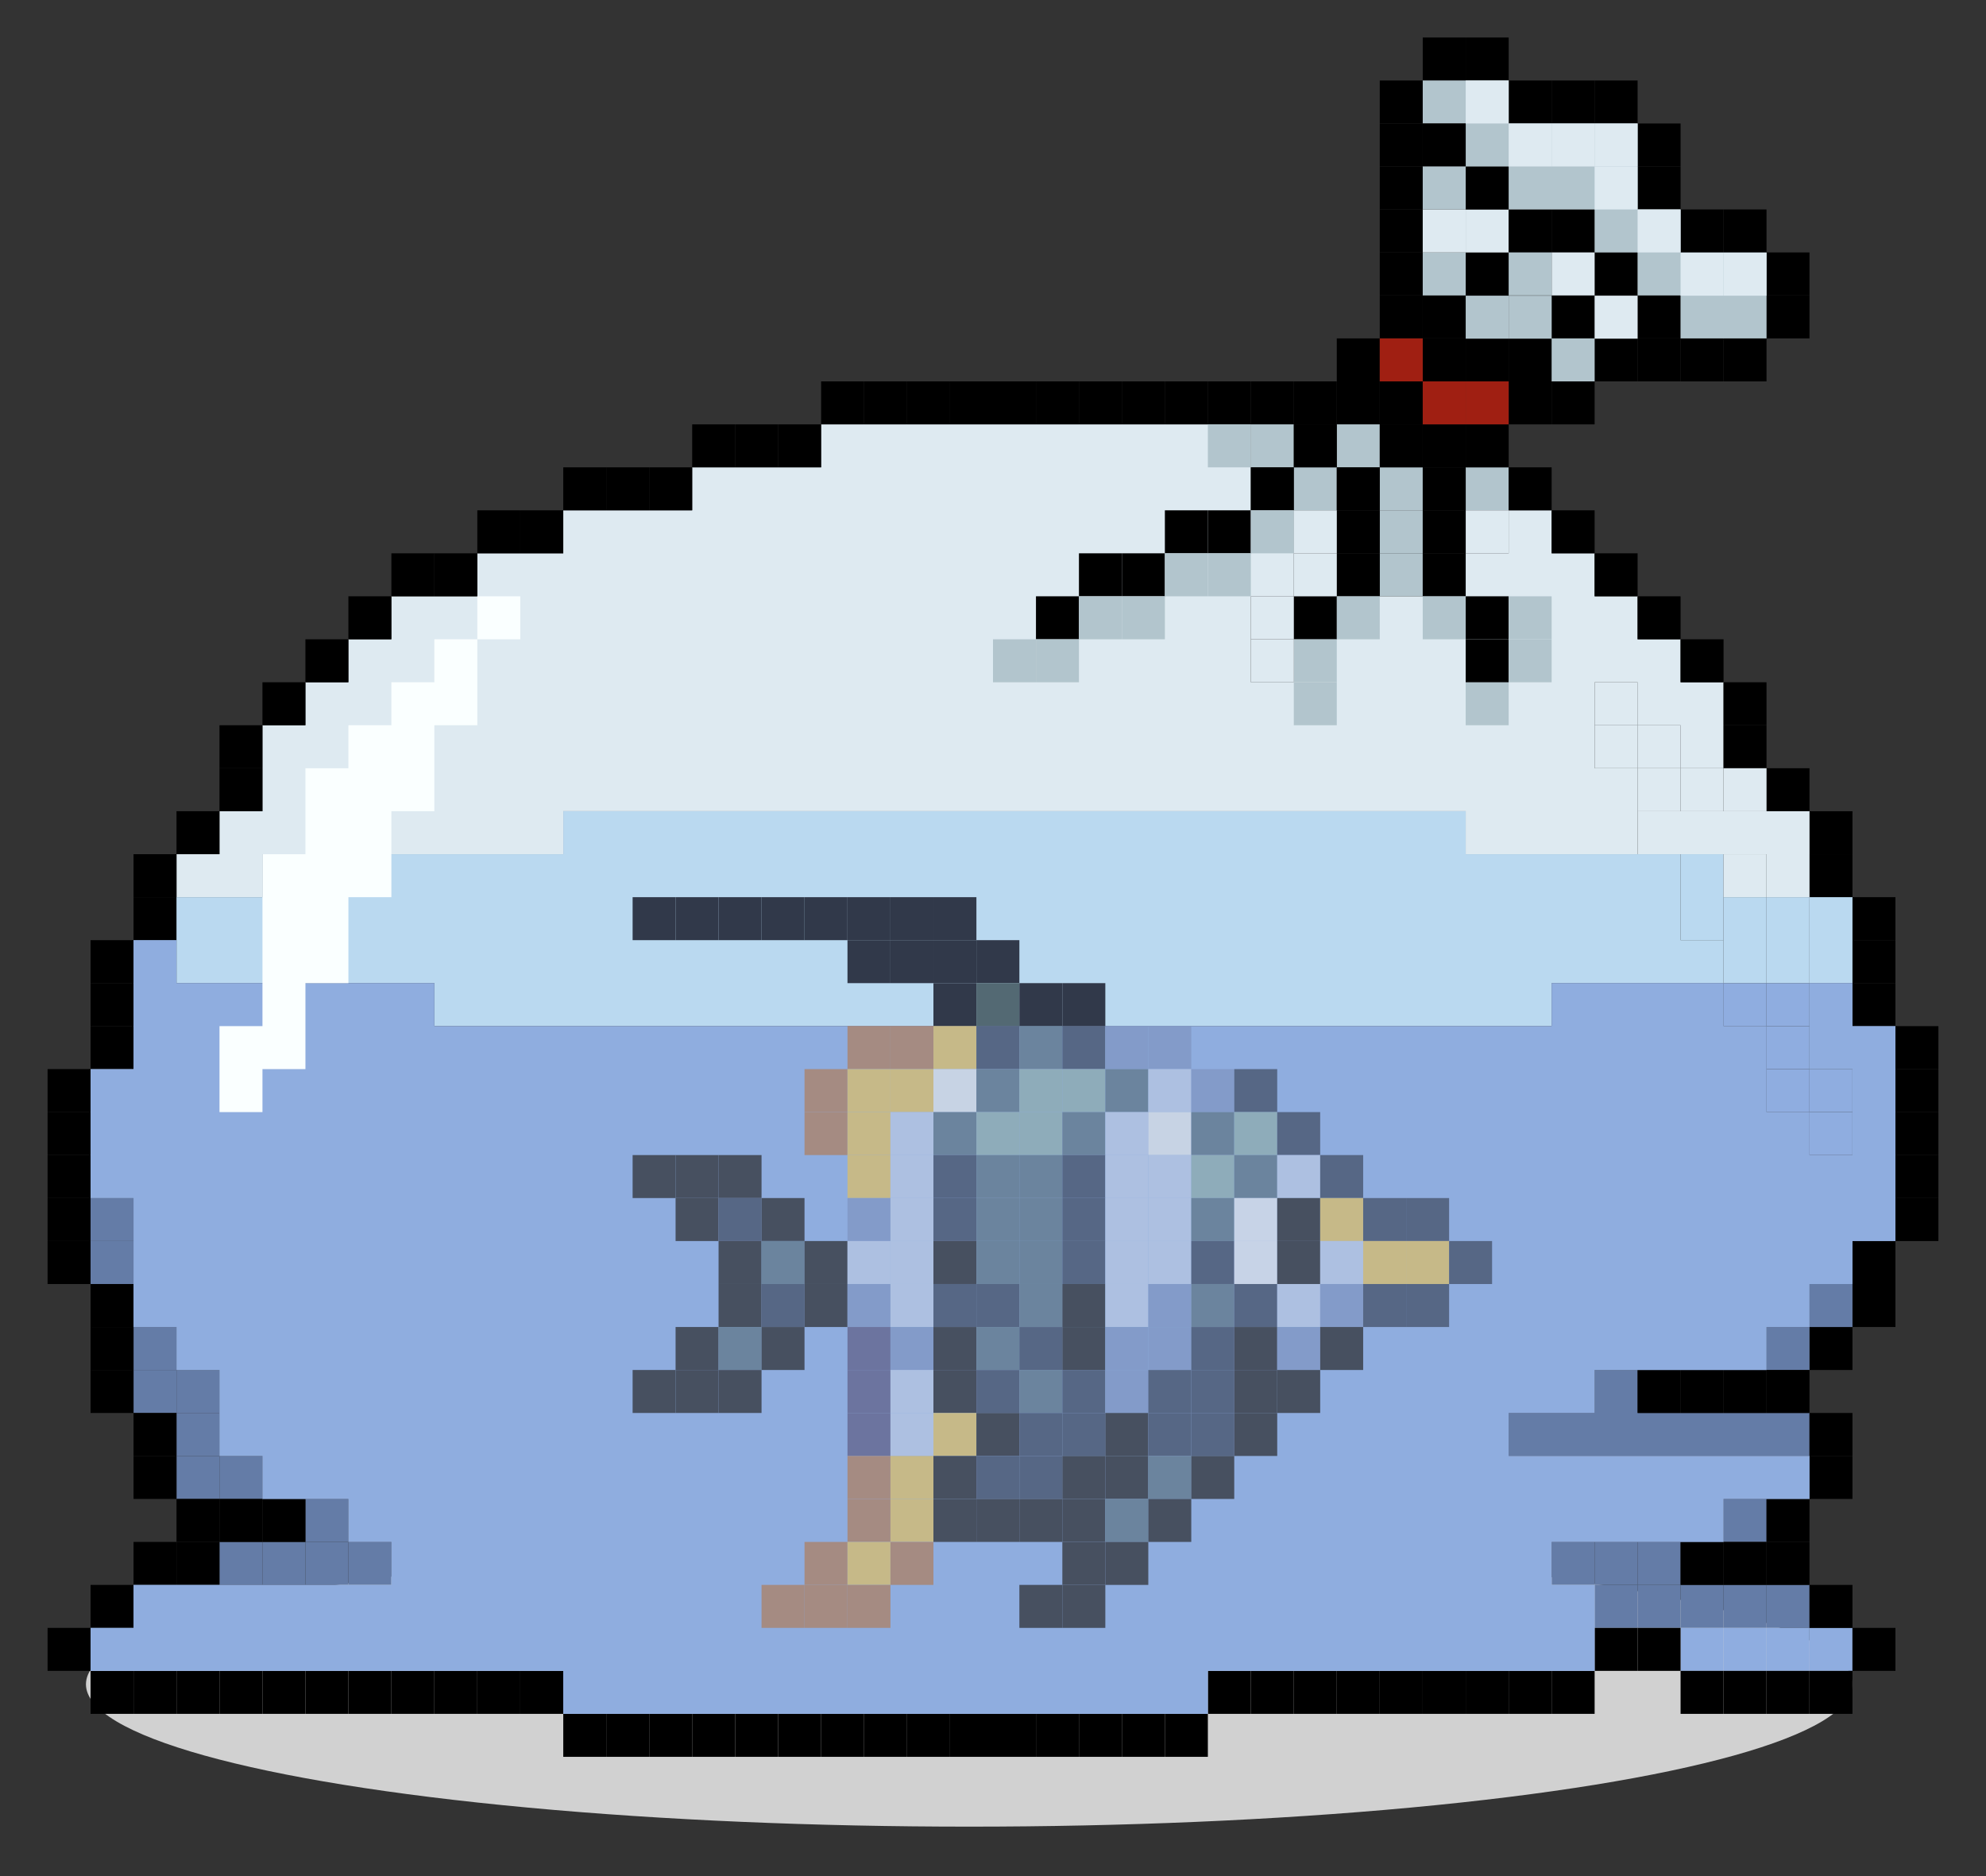 <?xml version="1.0" encoding="UTF-8"?><svg id="_ëÎÓÈ_3" xmlns="http://www.w3.org/2000/svg" width="1800" height="1700" viewBox="0 0 1800 1700"><rect x="0" y="0" width="1800" height="1700" fill="#333333" stroke="none"/><ellipse cx="878.435" cy="1526.198" rx="800.537" ry="128.997" fill="#d1d1d1" stroke-width="0"/><polygon points="1562.121 618.228 1562.121 696.118 1523.171 696.118 1523.171 657.178 1484.222 657.178 1484.222 618.228 1445.272 618.228 1445.272 696.118 1484.222 696.118 1484.222 774.018 1328.422 774.018 1328.422 735.068 510.502 735.068 510.502 774.018 237.862 774.018 237.862 812.968 159.971 812.968 159.971 774.018 198.912 774.018 198.912 735.068 237.862 735.068 237.862 657.178 276.812 657.178 276.812 618.228 315.762 618.228 315.762 579.278 354.712 579.278 354.712 540.328 432.611 540.328 432.611 501.378 510.502 501.378 510.502 462.428 627.352 462.428 627.352 423.478 744.202 423.478 744.202 384.538 1133.681 384.538 1133.681 462.428 1172.631 462.428 1172.631 540.328 1133.681 540.328 1133.681 618.228 1172.631 618.228 1172.631 579.278 1211.582 579.278 1211.582 540.328 1328.422 540.328 1328.422 501.378 1367.371 501.378 1367.371 462.438 1367.381 462.438 1367.381 462.428 1406.322 462.428 1406.322 501.378 1445.272 501.378 1445.272 540.328 1484.222 540.328 1484.222 579.278 1523.171 579.278 1523.171 618.228 1562.121 618.228" fill="#deeaf1" stroke-width="0"/><rect x="121.03" y="812.97" width="38.95" height="38.95" stroke-width="0"/><rect x="82.08" y="851.92" width="38.95" height="38.95" stroke-width="0"/><rect x="82.08" y="890.87" width="38.95" height="38.95" stroke-width="0"/><rect x="82.08" y="929.82" width="38.95" height="38.94" stroke-width="0"/><rect x="121.025" y="774.018" width="38.95" height="38.95" stroke-width="0"/><rect x="159.976" y="735.068" width="38.94" height="38.95" stroke-width="0"/><rect x="198.916" y="657.178" width="38.95" height="38.94" stroke-width="0"/><rect x="198.916" y="696.118" width="38.95" height="38.95" stroke-width="0"/><rect x="237.865" y="618.228" width="38.95" height="38.95" stroke-width="0"/><rect x="315.765" y="540.328" width="38.95" height="38.95" stroke-width="0"/><rect x="276.815" y="579.278" width="38.95" height="38.95" stroke-width="0"/><rect x="354.716" y="501.378" width="38.95" height="38.95" stroke-width="0"/><rect x="432.615" y="462.428" width="38.95" height="38.95" stroke-width="0"/><rect x="471.565" y="462.428" width="38.94" height="38.95" stroke-width="0"/><rect x="510.505" y="423.478" width="38.95" height="38.95" stroke-width="0"/><rect x="549.456" y="423.478" width="38.95" height="38.95" stroke-width="0"/><rect x="588.405" y="423.478" width="38.95" height="38.95" stroke-width="0"/><rect x="627.356" y="384.538" width="38.95" height="38.94" stroke-width="0"/><rect x="666.306" y="384.538" width="38.95" height="38.94" stroke-width="0"/><rect x="705.255" y="384.538" width="38.95" height="38.94" stroke-width="0"/><rect x="744.206" y="345.588" width="38.94" height="38.95" stroke-width="0"/><rect x="783.145" y="345.588" width="38.95" height="38.95" stroke-width="0"/><rect x="822.096" y="345.588" width="38.95" height="38.95" stroke-width="0"/><rect x="861.045" y="345.588" width="38.95" height="38.95" stroke-width="0"/><rect x="899.995" y="345.588" width="38.95" height="38.95" stroke-width="0"/><rect x="938.946" y="345.588" width="38.95" height="38.95" stroke-width="0"/><rect x="977.895" y="345.588" width="38.95" height="38.95" stroke-width="0"/><rect x="1016.846" y="345.588" width="38.94" height="38.95" stroke-width="0"/><rect x="1055.785" y="345.588" width="38.95" height="38.95" stroke-width="0"/><rect x="1094.736" y="345.588" width="38.95" height="38.95" stroke-width="0"/><rect x="1133.691" y="345.587" width="38.949" height="38.949" stroke-width="0"/><rect x="1172.64" y="345.587" width="38.949" height="38.949" stroke-width="0"/><rect x="1211.588" y="345.587" width="38.949" height="38.949" stroke-width="0"/><rect x="1211.588" y="306.638" width="38.949" height="38.949" stroke-width="0"/><rect x="1250.537" y="267.69" width="38.949" height="38.949" stroke-width="0"/><rect x="1250.537" y="228.741" width="38.949" height="38.949" stroke-width="0"/><rect x="1250.537" y="189.793" width="38.949" height="38.949" stroke-width="0"/><rect x="1250.537" y="150.844" width="38.949" height="38.949" stroke-width="0"/><rect x="1250.537" y="111.895" width="38.949" height="38.949" stroke-width="0"/><rect x="1250.54" y="72.95" width="38.95" height="38.95" stroke-width="0"/><rect x="1289.49" y="34" width="38.94" height="38.95" stroke-width="0"/><rect x="1328.43" y="34" width="38.95" height="38.95" stroke-width="0"/><rect x="1367.38" y="72.95" width="38.95" height="38.95" stroke-width="0"/><rect x="1406.33" y="72.95" width="38.95" height="38.95" stroke-width="0"/><rect x="1445.28" y="72.95" width="38.95" height="38.95" stroke-width="0"/><rect x="1484.23" y="111.9" width="38.95" height="38.94" stroke-width="0"/><rect x="1484.23" y="150.84" width="38.95" height="38.95" stroke-width="0"/><rect x="1523.18" y="189.79" width="38.95" height="38.95" stroke-width="0"/><rect x="1562.13" y="189.79" width="38.94" height="38.95" stroke-width="0"/><rect x="1601.07" y="228.74" width="38.95" height="38.95" stroke-width="0"/><rect x="1601.07" y="267.69" width="38.95" height="38.95" stroke-width="0"/><rect x="1562.13" y="306.64" width="38.94" height="38.95" stroke-width="0"/><rect x="1523.18" y="306.64" width="38.95" height="38.95" stroke-width="0"/><rect x="1484.229" y="306.638" width="38.949" height="38.949" stroke-width="0"/><rect x="1445.28" y="306.638" width="38.949" height="38.949" stroke-width="0"/><rect x="1406.331" y="345.587" width="38.949" height="38.949" stroke-width="0"/><rect x="1367.383" y="345.587" width="38.949" height="38.949" stroke-width="0"/><rect x="1367.383" y="306.638" width="38.949" height="38.949" stroke-width="0"/><rect x="1328.434" y="306.638" width="38.949" height="38.949" stroke-width="0"/><rect x="1289.486" y="306.638" width="38.949" height="38.949" stroke-width="0"/><rect x="1289.486" y="267.69" width="38.949" height="38.949" stroke-width="0"/><rect x="1328.434" y="228.993" width="38.949" height="38.949" stroke-width="0"/><rect x="1406.331" y="267.69" width="38.949" height="38.949" stroke-width="0"/><rect x="1406.331" y="306.638" width="38.949" height="38.949" fill="#b2c5cd" stroke-width="0"/><rect x="1328.435" y="423.488" width="38.95" height="38.95" fill="#b2c5cd" stroke-width="0"/><rect x="1328.425" y="462.428" width="38.95" height="38.95" fill="#deeaf1" stroke-width="0"/><rect x="1250.537" y="423.484" width="38.949" height="38.949" fill="#b2c5cd" stroke-width="0"/><rect x="1250.537" y="462.433" width="38.949" height="38.949" fill="#b2c5cd" stroke-width="0"/><rect x="1250.535" y="501.378" width="38.95" height="38.95" fill="#b2c5cd" stroke-width="0"/><rect x="1172.631" y="423.488" width="38.95" height="38.95" fill="#b2c5cd" stroke-width="0"/><rect x="1211.588" y="384.536" width="38.949" height="38.949" fill="#b2c5cd" stroke-width="0"/><rect x="1133.685" y="384.538" width="38.95" height="38.94" fill="#b2c5cd" stroke-width="0"/><rect x="1094.736" y="384.538" width="38.95" height="38.94" fill="#b2c5cd" stroke-width="0"/><rect x="1328.425" y="618.228" width="38.95" height="38.95" fill="#b2c5cd" stroke-width="0"/><rect x="1367.383" y="267.941" width="38.949" height="38.949" fill="#b2c5cd" stroke-width="0"/><rect x="1328.434" y="267.941" width="38.949" height="38.949" fill="#b2c5cd" stroke-width="0"/><rect x="1289.486" y="228.741" width="38.949" height="38.949" fill="#b2c5cd" stroke-width="0"/><rect x="1328.434" y="189.793" width="38.949" height="38.949" fill="#deeaf1" stroke-width="0"/><rect x="1484.23" y="267.69" width="38.95" height="38.95" stroke-width="0"/><rect x="1445.28" y="228.74" width="38.95" height="38.95" stroke-width="0"/><rect x="1406.33" y="189.79" width="38.95" height="38.95" stroke-width="0"/><rect x="1367.38" y="189.79" width="38.95" height="38.95" stroke-width="0"/><rect x="1328.43" y="150.84" width="38.95" height="38.95" stroke-width="0"/><polygon points="1289.49 72.95 1289.49 111.9 1328.43 111.9 1328.43 150.84 1367.38 150.84 1367.38 189.79 1445.28 189.79 1445.28 228.74 1484.23 228.74 1484.23 267.69 1523.18 267.69 1523.18 306.64 1601.07 306.64 1601.07 228.74 1523.18 228.74 1523.18 189.79 1484.23 189.79 1484.23 111.9 1367.38 111.9 1367.38 72.95 1289.49 72.95" fill="#b2c5cd" stroke-width="0"/><rect x="1289.49" y="111.9" width="38.94" height="38.94" stroke-width="0"/><rect x="1250.537" y="345.587" width="38.949" height="38.949" stroke-width="0"/><rect x="1250.537" y="384.536" width="38.949" height="38.949" stroke-width="0"/><rect x="1211.588" y="423.484" width="38.949" height="38.949" stroke-width="0"/><rect x="1172.64" y="384.536" width="38.949" height="38.949" stroke-width="0"/><rect x="1133.681" y="423.478" width="38.95" height="38.95" stroke-width="0"/><rect x="1094.736" y="462.428" width="38.95" height="38.95" stroke-width="0"/><rect x="1055.785" y="462.428" width="38.95" height="38.95" stroke-width="0"/><rect x="1016.846" y="501.378" width="38.94" height="38.95" stroke-width="0"/><rect x="977.895" y="501.378" width="38.95" height="38.95" stroke-width="0"/><rect x="938.946" y="540.328" width="38.95" height="38.95" stroke-width="0"/><rect x="1211.588" y="462.433" width="38.949" height="38.949" stroke-width="0"/><rect x="1211.582" y="501.378" width="38.95" height="38.95" stroke-width="0"/><rect x="1172.635" y="540.328" width="38.95" height="38.95" stroke-width="0"/><rect x="1289.486" y="384.536" width="38.949" height="38.949" stroke-width="0"/><rect x="1289.486" y="423.484" width="38.949" height="38.949" stroke-width="0"/><rect x="1289.486" y="462.438" width="38.95" height="38.94" stroke-width="0"/><rect x="1289.482" y="501.378" width="38.94" height="38.95" stroke-width="0"/><rect x="1328.425" y="540.328" width="38.95" height="38.95" stroke-width="0"/><rect x="1328.425" y="579.278" width="38.95" height="38.95" stroke-width="0"/><rect x="1328.434" y="384.536" width="38.949" height="38.949" stroke-width="0"/><rect x="1328.434" y="345.587" width="38.949" height="38.949" fill="#a01f12" stroke-width="0"/><rect x="1289.486" y="345.587" width="38.949" height="38.949" fill="#a01f12" stroke-width="0"/><rect x="1250.537" y="306.638" width="38.949" height="38.949" fill="#a01f12" stroke-width="0"/><rect x="1367.375" y="423.478" width="38.95" height="38.95" stroke-width="0"/><rect x="1406.325" y="462.428" width="38.95" height="38.95" stroke-width="0"/><rect x="1445.275" y="501.378" width="38.95" height="38.95" stroke-width="0"/><rect x="1484.226" y="540.328" width="38.95" height="38.95" stroke-width="0"/><rect x="1523.175" y="579.278" width="38.95" height="38.95" stroke-width="0"/><rect x="1562.125" y="618.228" width="38.94" height="38.95" stroke-width="0"/><rect x="1562.125" y="657.178" width="38.94" height="38.94" stroke-width="0"/><rect x="1601.075" y="696.128" width="38.95" height="38.95" stroke-width="0"/><rect x="1445.28" y="267.941" width="38.949" height="38.949" fill="#deeaf1" stroke-width="0"/><rect x="1406.331" y="228.741" width="38.949" height="38.949" fill="#deeaf1" stroke-width="0"/><rect x="1367.381" y="228.741" width="38.949" height="38.949" fill="#b2c5cd" stroke-width="0"/><rect x="1289.486" y="189.791" width="38.949" height="38.949" fill="#deeaf1" stroke-width="0"/><rect x="1289.486" y="150.844" width="38.949" height="38.949" fill="#b2c5cd" stroke-width="0"/><rect x="1562.126" y="228.993" width="38.949" height="38.949" fill="#deeaf1" stroke-width="0"/><rect x="1523.176" y="228.993" width="38.949" height="38.949" fill="#deeaf1" stroke-width="0"/><rect x="1484.229" y="189.791" width="38.949" height="38.949" fill="#deeaf1" stroke-width="0"/><rect x="1445.28" y="150.841" width="38.949" height="38.949" fill="#deeaf1" stroke-width="0"/><rect x="1445.28" y="111.891" width="38.949" height="38.949" fill="#deeaf1" stroke-width="0"/><rect x="1406.331" y="111.891" width="38.949" height="38.949" fill="#deeaf1" stroke-width="0"/><rect x="1367.383" y="111.891" width="38.949" height="38.949" fill="#deeaf1" stroke-width="0"/><rect x="1328.431" y="72.948" width="38.949" height="38.949" fill="#deeaf1" stroke-width="0"/><rect x="1640.015" y="774.018" width=".01" height="38.95" fill="#deeaf1" stroke-width="0"/><rect x="1640.025" y="735.078" width="38.95" height="38.94" stroke-width="0"/><rect x="1640.015" y="774.018" width="38.95" height="38.95" stroke-width="0"/><rect x="1678.97" y="812.97" width="38.95" height="38.95" stroke-width="0"/><rect x="1678.97" y="851.92" width="38.95" height="38.95" stroke-width="0"/><rect x="1678.97" y="890.87" width="38.95" height="38.95" stroke-width="0"/><rect x="1717.92" y="929.82" width="38.95" height="38.94" stroke-width="0"/><rect x="1717.92" y="968.76" width="38.95" height="38.95" stroke-width="0"/><rect x="1717.92" y="1007.71" width="38.95" height="38.95" stroke-width="0"/><rect x="1640.02" y="812.97" width="38.95" height="77.9" fill="#bad9f0" stroke-width="0"/><rect x="1601.075" y="812.97" width="38.95" height="77.9" fill="#bad9f0" stroke-width="0"/><rect x="1562.131" y="812.97" width="38.95" height="77.9" fill="#bad9f0" stroke-width="0"/><rect x="1523.175" y="774.018" width="38.95" height="77.9" fill="#bad9f0" stroke-width="0"/><rect x="1717.92" y="1046.66" width="38.95" height="38.95" stroke-width="0"/><rect x="1717.92" y="1085.61" width="38.95" height="38.95" stroke-width="0"/><rect x="1678.97" y="1124.56" width="38.95" height="38.95" stroke-width="0"/><rect x="1678.972" y="1163.508" width="38.949" height="38.949" stroke-width="0"/><rect x="1640.023" y="1202.456" width="38.949" height="38.949" stroke-width="0"/><rect x="1640.02" y="1163.51" width="38.95" height="38.95" fill="#647ca7" stroke-width="0"/><rect x="1601.07" y="1202.46" width="38.95" height="38.94" fill="#647ca7" stroke-width="0"/><polygon points="1367.38 1280.35 1367.38 1319.3 1640.02 1319.3 1640.02 1280.35 1484.23 1280.35 1484.23 1241.4 1445.28 1241.4 1445.28 1280.35 1367.38 1280.35" fill="#647ca7" stroke-width="0"/><rect x="1562.13" y="1358.25" width="38.94" height="38.95" fill="#647ca7" stroke-width="0"/><rect x="1484.23" y="1397.2" width="38.95" height="38.95" fill="#647ca7" stroke-width="0"/><rect x="1484.229" y="1436.148" width="38.949" height="38.949" fill="#647ca7" stroke-width="0"/><rect x="1523.178" y="1436.148" width="38.949" height="38.949" fill="#647ca7" stroke-width="0"/><rect x="1562.126" y="1436.148" width="38.949" height="38.949" fill="#647ca7" stroke-width="0"/><rect x="1601.075" y="1436.148" width="38.949" height="38.949" fill="#647ca7" stroke-width="0"/><rect x="1523.181" y="1475.096" width="38.949" height="38.949" fill="#8fade0" stroke-width="0"/><rect x="1562.126" y="1475.096" width="38.949" height="38.949" fill="#8fade0" stroke-width="0"/><rect x="1601.072" y="1475.096" width="38.949" height="38.949" fill="#8fade0" stroke-width="0"/><rect x="1640.018" y="1475.096" width="38.949" height="38.949" fill="#8fade0" stroke-width="0"/><rect x="1445.28" y="1436.15" width="38.95" height="38.95" fill="#647ca7" stroke-width="0"/><rect x="1445.28" y="1397.2" width="38.95" height="38.95" fill="#647ca7" stroke-width="0"/><rect x="1406.33" y="1397.2" width="38.95" height="38.95" fill="#647ca7" stroke-width="0"/><rect x="198.92" y="1397.2" width="38.95" height="38.95" fill="#647ca7" stroke-width="0"/><rect x="237.87" y="1397.2" width="38.95" height="38.95" fill="#647ca7" stroke-width="0"/><rect x="276.82" y="1397.2" width="38.95" height="38.95" fill="#647ca7" stroke-width="0"/><rect x="276.82" y="1358.25" width="38.95" height="38.95" fill="#647ca7" stroke-width="0"/><rect x="198.92" y="1319.3" width="38.95" height="38.95" fill="#647ca7" stroke-width="0"/><rect x="159.976" y="1319.302" width="38.949" height="38.949" fill="#647ca7" stroke-width="0"/><rect x="159.98" y="1280.35" width="38.94" height="38.95" fill="#647ca7" stroke-width="0"/><rect x="159.98" y="1241.4" width="38.94" height="38.95" fill="#647ca7" stroke-width="0"/><rect x="121.028" y="1241.405" width="38.949" height="38.949" fill="#647ca7" stroke-width="0"/><rect x="121.03" y="1202.46" width="38.95" height="38.94" fill="#647ca7" stroke-width="0"/><rect x="82.08" y="1124.56" width="38.95" height="38.95" fill="#647ca7" stroke-width="0"/><rect x="82.08" y="1085.61" width="38.95" height="38.95" fill="#647ca7" stroke-width="0"/><rect x="315.77" y="1397.2" width="38.95" height="38.95" fill="#647ca7" stroke-width="0"/><rect x="1601.07" y="1241.4" width="38.95" height="38.95" stroke-width="0"/><rect x="1640.02" y="1280.35" width="38.95" height="38.95" stroke-width="0"/><rect x="1640.02" y="1319.3" width="38.95" height="38.95" stroke-width="0"/><rect x="1601.07" y="1358.25" width="38.95" height="38.95" stroke-width="0"/><rect x="1601.074" y="1397.199" width="38.949" height="38.949" stroke-width="0"/><rect x="1640.023" y="1436.148" width="38.949" height="38.949" stroke-width="0"/><rect x="1678.972" y="1475.096" width="38.949" height="38.949" stroke-width="0"/><rect x="1640.023" y="1514.045" width="38.949" height="38.949" stroke-width="0"/><rect x="1601.074" y="1514.045" width="38.949" height="38.949" stroke-width="0"/><rect x="1562.126" y="1514.045" width="38.949" height="38.949" stroke-width="0"/><rect x="1523.177" y="1514.045" width="38.949" height="38.949" stroke-width="0"/><rect x="1484.229" y="1475.096" width="38.949" height="38.949" stroke-width="0"/><rect x="1445.28" y="1475.1" width="38.95" height="38.94" stroke-width="0"/><rect x="1406.33" y="1514.04" width="38.95" height="38.95" stroke-width="0"/><rect x="1367.38" y="1514.04" width="38.95" height="38.95" stroke-width="0"/><rect x="1328.43" y="1514.04" width="38.95" height="38.95" stroke-width="0"/><rect x="1289.49" y="1514.04" width="38.94" height="38.95" stroke-width="0"/><rect x="1250.54" y="1514.04" width="38.95" height="38.95" stroke-width="0"/><rect x="1211.59" y="1514.04" width="38.95" height="38.95" stroke-width="0"/><rect x="1172.64" y="1514.04" width="38.95" height="38.95" stroke-width="0"/><rect x="1133.69" y="1514.04" width="38.95" height="38.95" stroke-width="0"/><rect x="1094.74" y="1514.04" width="38.95" height="38.95" stroke-width="0"/><rect x="1055.79" y="1552.99" width="38.95" height="38.95" stroke-width="0"/><rect x="1016.85" y="1552.99" width="38.94" height="38.95" stroke-width="0"/><rect x="977.9" y="1552.99" width="38.95" height="38.95" stroke-width="0"/><rect x="938.95" y="1552.99" width="38.95" height="38.95" stroke-width="0"/><rect x="900" y="1552.99" width="38.95" height="38.95" stroke-width="0"/><rect x="861.05" y="1552.99" width="38.95" height="38.95" stroke-width="0"/><rect x="822.1" y="1552.99" width="38.95" height="38.95" stroke-width="0"/><rect x="783.15" y="1552.99" width="38.95" height="38.95" stroke-width="0"/><rect x="744.21" y="1552.99" width="38.94" height="38.95" stroke-width="0"/><rect x="705.26" y="1552.99" width="38.95" height="38.95" stroke-width="0"/><rect x="666.31" y="1552.99" width="38.95" height="38.95" stroke-width="0"/><rect x="627.36" y="1552.99" width="38.95" height="38.95" stroke-width="0"/><rect x="588.41" y="1552.99" width="38.95" height="38.95" stroke-width="0"/><rect x="549.46" y="1552.99" width="38.95" height="38.95" stroke-width="0"/><rect x="510.51" y="1552.99" width="38.95" height="38.95" stroke-width="0"/><rect x="471.57" y="1514.04" width="38.94" height="38.95" stroke-width="0"/><rect x="432.62" y="1514.04" width="38.95" height="38.95" stroke-width="0"/><rect x="393.67" y="1514.04" width="38.95" height="38.95" stroke-width="0"/><rect x="354.72" y="1514.04" width="38.95" height="38.95" stroke-width="0"/><rect x="315.77" y="1514.04" width="38.95" height="38.95" stroke-width="0"/><rect x="276.82" y="1514.04" width="38.95" height="38.95" stroke-width="0"/><rect x="237.87" y="1514.04" width="38.95" height="38.95" stroke-width="0"/><rect x="198.92" y="1514.04" width="38.95" height="38.95" stroke-width="0"/><rect x="159.98" y="1514.04" width="38.94" height="38.95" stroke-width="0"/><rect x="121.03" y="1514.04" width="38.95" height="38.95" stroke-width="0"/><rect x="82.08" y="1514.04" width="38.95" height="38.95" stroke-width="0"/><rect x="43.13" y="1475.1" width="38.95" height="38.94" stroke-width="0"/><rect x="82.08" y="1436.15" width="38.95" height="38.95" stroke-width="0"/><rect x="121.03" y="1397.2" width="38.95" height="38.95" stroke-width="0"/><rect x="159.98" y="1397.2" width="38.94" height="38.95" stroke-width="0"/><rect x="159.976" y="1358.251" width="38.949" height="38.949" stroke-width="0"/><rect x="121.028" y="1319.302" width="38.949" height="38.949" stroke-width="0"/><rect x="121.028" y="1280.353" width="38.949" height="38.949" stroke-width="0"/><rect x="82.079" y="1241.405" width="38.949" height="38.949" stroke-width="0"/><rect x="82.079" y="1202.456" width="38.949" height="38.949" stroke-width="0"/><rect x="82.08" y="1163.51" width="38.95" height="38.95" stroke-width="0"/><rect x="43.13" y="1124.559" width="38.949" height="38.949" stroke-width="0"/><rect x="43.13" y="1085.61" width="38.949" height="38.949" stroke-width="0"/><rect x="43.13" y="1046.66" width="38.95" height="38.95" stroke-width="0"/><rect x="43.13" y="1007.71" width="38.95" height="38.95" stroke-width="0"/><rect x="43.13" y="968.76" width="38.95" height="38.95" stroke-width="0"/><rect x="198.925" y="1358.251" width="38.949" height="38.949" stroke-width="0"/><rect x="237.87" y="1358.25" width="38.95" height="38.95" stroke-width="0"/><rect x="1562.126" y="1397.199" width="38.949" height="38.949" stroke-width="0"/><rect x="1523.18" y="1397.2" width="38.95" height="38.95" stroke-width="0"/><rect x="1562.13" y="1241.4" width="38.94" height="38.95" stroke-width="0"/><rect x="1523.18" y="1241.4" width="38.95" height="38.95" stroke-width="0"/><rect x="1484.23" y="1241.4" width="38.95" height="38.95" stroke-width="0"/><polygon points="1640.025 735.078 1640.025 774.018 1640.015 774.018 1640.015 812.968 1601.075 812.968 1601.075 774.018 1484.245 774.018 1484.245 735.078 1640.025 735.078" fill="#deeaf1" stroke-width="0"/><rect x="1562.125" y="696.138" width="38.94" height="38.93" fill="#deeaf1" stroke-width="0"/><rect x="1523.18" y="696.138" width="38.94" height="38.93" fill="#deeaf1" stroke-width="0"/><rect x="1562.136" y="774.028" width="38.94" height="38.93" fill="#deeaf1" stroke-width="0"/><rect x="1562.136" y="890.88" width="38.94" height="38.93" fill="#8fade0" stroke-width="0"/><rect x="1601.08" y="890.88" width="38.94" height="38.93" fill="#8fade0" stroke-width="0"/><rect x="1601.08" y="929.825" width="38.94" height="38.93" fill="#8fade0" stroke-width="0"/><rect x="1601.08" y="968.77" width="38.94" height="38.93" fill="#8fade0" stroke-width="0"/><rect x="1640.03" y="968.77" width="38.94" height="38.93" fill="#8fade0" stroke-width="0"/><rect x="1640.03" y="1007.72" width="38.94" height="38.93" fill="#8fade0" stroke-width="0"/><rect x="1484.23" y="696.138" width="38.94" height="38.93" fill="#deeaf1" stroke-width="0"/><rect x="1484.23" y="657.183" width="38.94" height="38.93" fill="#deeaf1" stroke-width="0"/><rect x="1445.305" y="657.183" width="38.94" height="38.93" fill="#deeaf1" stroke-width="0"/><rect x="1445.305" y="618.238" width="38.94" height="38.93" fill="#deeaf1" stroke-width="0"/><rect x="1367.375" y="462.428" width=".01" height=".01" fill="#deeaf1" stroke-width="0"/><rect x="393.665" y="501.378" width="38.95" height="38.95" stroke-width="0"/><rect x="1367.387" y="540.328" width="38.94" height="38.95" fill="#b2c5cd" stroke-width="0"/><rect x="1289.482" y="540.328" width="38.94" height="38.95" fill="#b2c5cd" stroke-width="0"/><rect x="1367.387" y="579.278" width="38.94" height="38.95" fill="#b2c5cd" stroke-width="0"/><rect x="1211.585" y="540.328" width="38.95" height="38.95" fill="#b2c5cd" stroke-width="0"/><rect x="1172.636" y="579.278" width="38.95" height="38.95" fill="#b2c5cd" stroke-width="0"/><rect x="1133.691" y="579.278" width="38.95" height="38.95" fill="#deeaf1" stroke-width="0"/><rect x="1133.691" y="540.327" width="38.95" height="38.95" fill="#deeaf1" stroke-width="0"/><rect x="1172.639" y="501.378" width="38.95" height="38.95" fill="#deeaf1" stroke-width="0"/><rect x="1172.639" y="462.433" width="38.95" height="38.95" fill="#deeaf1" stroke-width="0"/><rect x="1172.636" y="618.228" width="38.95" height="38.95" fill="#b2c5cd" stroke-width="0"/><rect x="977.9" y="540.328" width="38.94" height="38.95" fill="#b2c5cd" stroke-width="0"/><rect x="1016.846" y="540.328" width="38.94" height="38.95" fill="#b2c5cd" stroke-width="0"/><rect x="1055.791" y="501.378" width="38.94" height="38.95" fill="#b2c5cd" stroke-width="0"/><rect x="1094.74" y="501.378" width="38.94" height="38.95" fill="#b2c5cd" stroke-width="0"/><rect x="1133.696" y="462.428" width="38.94" height="38.95" fill="#b2c5cd" stroke-width="0"/><rect x="938.946" y="579.278" width="38.95" height="38.95" fill="#b2c5cd" stroke-width="0"/><rect x="899.995" y="579.278" width="38.95" height="38.95" fill="#b2c5cd" stroke-width="0"/><polygon points="159.98 812.97 159.98 890.87 393.67 890.87 393.67 929.82 1406.33 929.82 1406.33 890.87 1562.13 890.87 1562.13 851.92 1523.18 851.92 1523.18 774.02 1328.43 774.02 1328.43 735.07 510.51 735.07 510.51 774.02 237.87 774.02 237.87 812.97 159.98 812.97" fill="#bad9f0" stroke-width="0"/><polygon points="82.08 968.76 82.08 1085.61 121.03 1085.61 121.03 1202.46 159.98 1202.46 159.98 1241.4 198.92 1241.4 198.92 1319.3 237.87 1319.3 237.87 1358.25 315.77 1358.25 315.77 1397.2 354.72 1397.2 354.72 1436.15 121.03 1436.15 121.03 1475.1 82.08 1475.1 82.08 1514.04 510.51 1514.04 510.51 1552.99 1094.74 1552.99 1094.74 1514.04 1445.28 1514.04 1445.28 1436.15 1406.33 1436.15 1406.33 1397.2 1562.13 1397.2 1562.13 1358.25 1640.02 1358.25 1640.02 1319.3 1367.38 1319.3 1367.38 1280.35 1445.28 1280.35 1445.28 1241.4 1601.07 1241.4 1601.07 1202.46 1640.02 1202.46 1640.02 1163.51 1678.97 1163.51 1678.97 1124.56 1717.92 1124.56 1717.92 929.82 1678.97 929.82 1678.97 890.87 1640.02 890.87 1640.02 968.76 1678.97 968.76 1678.97 1046.66 1640.02 1046.66 1640.02 1007.71 1601.07 1007.71 1601.07 929.82 1562.13 929.82 1562.13 890.87 1406.33 890.87 1406.33 929.82 393.67 929.82 393.67 890.87 159.98 890.87 159.98 851.92 121.03 851.92 121.03 968.76 82.08 968.76" fill="#8fade0" stroke-width="0"/><rect x="573.369" y="812.968" width="38.949" height="38.949" fill="#31394a" stroke-width="0"/><rect x="612.318" y="812.968" width="38.949" height="38.949" fill="#31394a" stroke-width="0"/><rect x="651.267" y="812.968" width="38.949" height="38.949" fill="#31394a" stroke-width="0"/><rect x="690.215" y="812.968" width="38.949" height="38.949" fill="#31394a" stroke-width="0"/><rect x="729.164" y="812.968" width="38.949" height="38.949" fill="#31394a" stroke-width="0"/><rect x="768.112" y="812.968" width="38.949" height="38.949" fill="#31394a" stroke-width="0"/><rect x="807.061" y="812.968" width="38.949" height="38.949" fill="#31394a" stroke-width="0"/><rect x="846.01" y="812.968" width="38.949" height="38.949" fill="#31394a" stroke-width="0"/><rect x="768.112" y="851.916" width="38.949" height="38.949" fill="#31394a" stroke-width="0"/><rect x="807.061" y="851.916" width="38.949" height="38.949" fill="#31394a" stroke-width="0"/><rect x="846.01" y="851.916" width="38.949" height="38.949" fill="#31394a" stroke-width="0"/><rect x="884.958" y="851.916" width="38.949" height="38.949" fill="#31394a" stroke-width="0"/><rect x="846.01" y="890.865" width="38.949" height="38.949" fill="#31394a" stroke-width="0"/><rect x="884.958" y="890.865" width="38.949" height="38.949" fill="#536973" stroke-width="0"/><rect x="923.907" y="890.865" width="38.949" height="38.949" fill="#31394a" stroke-width="0"/><rect x="962.855" y="890.865" width="38.949" height="38.949" fill="#31394a" stroke-width="0"/><rect x="768.112" y="929.813" width="38.949" height="38.949" fill="#b47444" stroke-width="0"/><rect x="807.061" y="929.813" width="38.949" height="38.949" fill="#b47444" stroke-width="0"/><rect x="846.01" y="929.813" width="38.949" height="38.949" fill="#ebc24f" stroke-width="0"/><rect x="884.958" y="929.813" width="38.949" height="38.949" fill="#31394a" stroke-width="0"/><rect x="923.907" y="929.813" width="38.949" height="38.949" fill="#536973" stroke-width="0"/><rect x="962.855" y="929.813" width="38.949" height="38.949" fill="#31394a" stroke-width="0"/><rect x="1001.804" y="929.813" width="38.949" height="38.949" fill="#7b90ba" stroke-width="0"/><rect x="1040.753" y="929.813" width="38.949" height="38.949" fill="#7b90ba" stroke-width="0"/><rect x="729.164" y="968.762" width="38.949" height="38.949" fill="#b47444" stroke-width="0"/><rect x="768.112" y="968.762" width="38.949" height="38.949" fill="#ebc24f" stroke-width="0"/><rect x="807.061" y="968.762" width="38.949" height="38.949" fill="#ebc24f" stroke-width="0"/><rect x="846.01" y="968.762" width="38.949" height="38.949" fill="#edede8" stroke-width="0"/><rect x="884.958" y="968.762" width="38.949" height="38.949" fill="#536973" stroke-width="0"/><rect x="923.907" y="968.762" width="38.949" height="38.949" fill="#8daba1" stroke-width="0"/><rect x="962.855" y="968.762" width="38.949" height="38.949" fill="#8daba1" stroke-width="0"/><rect x="1001.804" y="968.762" width="38.949" height="38.949" fill="#536973" stroke-width="0"/><rect x="1040.753" y="968.762" width="38.949" height="38.949" fill="#c1cde2" stroke-width="0"/><rect x="1079.701" y="968.762" width="38.949" height="38.949" fill="#7b90ba" stroke-width="0"/><rect x="1118.65" y="968.762" width="38.949" height="38.949" fill="#31394a" stroke-width="0"/><rect x="729.164" y="1007.711" width="38.949" height="38.949" fill="#b47444" stroke-width="0"/><rect x="768.112" y="1007.711" width="38.949" height="38.949" fill="#ebc24f" stroke-width="0"/><rect x="807.061" y="1007.711" width="38.949" height="38.949" fill="#c1cde2" stroke-width="0"/><rect x="846.01" y="1007.711" width="38.949" height="38.949" fill="#536973" stroke-width="0"/><rect x="884.958" y="1007.711" width="38.949" height="38.949" fill="#8daba1" stroke-width="0"/><rect x="923.907" y="1007.711" width="38.949" height="38.949" fill="#8daba1" stroke-width="0"/><rect x="962.855" y="1007.711" width="38.949" height="38.949" fill="#536973" stroke-width="0"/><rect x="1001.804" y="1007.711" width="38.949" height="38.949" fill="#c1cde2" stroke-width="0"/><rect x="1040.753" y="1007.711" width="38.949" height="38.949" fill="#edede8" stroke-width="0"/><rect x="1079.701" y="1007.711" width="38.949" height="38.949" fill="#536973" stroke-width="0"/><rect x="1118.65" y="1007.711" width="38.949" height="38.949" fill="#8daba1" stroke-width="0"/><rect x="1157.598" y="1007.711" width="38.949" height="38.949" fill="#31394a" stroke-width="0"/><rect x="573.369" y="1046.659" width="38.949" height="38.949" fill="#17120b" stroke-width="0"/><rect x="612.318" y="1046.659" width="38.949" height="38.949" fill="#17120b" stroke-width="0"/><rect x="651.267" y="1046.659" width="38.949" height="38.949" fill="#17120b" stroke-width="0"/><rect x="768.112" y="1046.659" width="38.949" height="38.949" fill="#ebc24f" stroke-width="0"/><rect x="807.061" y="1046.659" width="38.949" height="38.949" fill="#c1cde2" stroke-width="0"/><rect x="846.01" y="1046.659" width="38.949" height="38.949" fill="#31394a" stroke-width="0"/><rect x="884.958" y="1046.659" width="38.949" height="38.949" fill="#536973" stroke-width="0"/><rect x="923.907" y="1046.659" width="38.949" height="38.949" fill="#536973" stroke-width="0"/><rect x="962.855" y="1046.659" width="38.949" height="38.949" fill="#31394a" stroke-width="0"/><rect x="1001.804" y="1046.659" width="38.949" height="38.949" fill="#c1cde2" stroke-width="0"/><rect x="1040.753" y="1046.659" width="38.949" height="38.949" fill="#c1cde2" stroke-width="0"/><rect x="1079.701" y="1046.659" width="38.949" height="38.949" fill="#8daba1" stroke-width="0"/><rect x="1118.65" y="1046.659" width="38.949" height="38.949" fill="#536973" stroke-width="0"/><rect x="1157.598" y="1046.659" width="38.949" height="38.949" fill="#c1cde2" stroke-width="0"/><rect x="1196.547" y="1046.659" width="38.949" height="38.949" fill="#31394a" stroke-width="0"/><rect x="612.318" y="1085.608" width="38.949" height="38.949" fill="#17120b" stroke-width="0"/><rect x="651.267" y="1085.608" width="38.949" height="38.949" fill="#31394a" stroke-width="0"/><rect x="690.215" y="1085.608" width="38.949" height="38.949" fill="#17120b" stroke-width="0"/><rect x="768.112" y="1085.608" width="38.949" height="38.949" fill="#7b90ba" stroke-width="0"/><rect x="807.061" y="1085.608" width="38.949" height="38.949" fill="#c1cde2" stroke-width="0"/><rect x="846.01" y="1085.608" width="38.949" height="38.949" fill="#31394a" stroke-width="0"/><rect x="884.958" y="1085.608" width="38.949" height="38.949" fill="#536973" stroke-width="0"/><rect x="923.907" y="1085.608" width="38.949" height="38.949" fill="#536973" stroke-width="0"/><rect x="962.855" y="1085.608" width="38.949" height="38.949" fill="#31394a" stroke-width="0"/><rect x="1001.804" y="1085.608" width="38.949" height="38.949" fill="#c1cde2" stroke-width="0"/><rect x="1040.753" y="1085.608" width="38.949" height="38.949" fill="#c1cde2" stroke-width="0"/><rect x="1079.701" y="1085.608" width="38.949" height="38.949" fill="#536973" stroke-width="0"/><rect x="1118.65" y="1085.608" width="38.949" height="38.949" fill="#ededed" stroke-width="0"/><rect x="1157.598" y="1085.608" width="38.949" height="38.949" fill="#17120b" stroke-width="0"/><rect x="1196.547" y="1085.608" width="38.949" height="38.949" fill="#ebc24f" stroke-width="0"/><rect x="1235.496" y="1085.608" width="38.949" height="38.949" fill="#31394a" stroke-width="0"/><rect x="1274.444" y="1085.608" width="38.949" height="38.949" fill="#31394a" stroke-width="0"/><rect x="651.267" y="1124.556" width="38.949" height="38.949" fill="#17120b" stroke-width="0"/><rect x="690.215" y="1124.556" width="38.949" height="38.949" fill="#536973" stroke-width="0"/><rect x="729.164" y="1124.556" width="38.949" height="38.949" fill="#17120b" stroke-width="0"/><rect x="768.112" y="1124.556" width="38.949" height="38.949" fill="#c1cde2" stroke-width="0"/><rect x="807.061" y="1124.556" width="38.949" height="38.949" fill="#c1cde2" stroke-width="0"/><rect x="846.01" y="1124.556" width="38.949" height="38.949" fill="#17120b" stroke-width="0"/><rect x="884.958" y="1124.556" width="38.949" height="38.949" fill="#536973" stroke-width="0"/><rect x="923.907" y="1124.556" width="38.949" height="38.949" fill="#536973" stroke-width="0"/><rect x="962.855" y="1124.556" width="38.949" height="38.949" fill="#31394a" stroke-width="0"/><rect x="1001.804" y="1124.556" width="38.949" height="38.949" fill="#c1cde2" stroke-width="0"/><rect x="1040.753" y="1124.556" width="38.949" height="38.949" fill="#c1cde2" stroke-width="0"/><rect x="1079.701" y="1124.556" width="38.949" height="38.949" fill="#31394a" stroke-width="0"/><rect x="1118.65" y="1124.556" width="38.949" height="38.949" fill="#ededed" stroke-width="0"/><rect x="1157.598" y="1124.556" width="38.949" height="38.949" fill="#17120b" stroke-width="0"/><rect x="1196.547" y="1124.556" width="38.949" height="38.949" fill="#c1cde2" stroke-width="0"/><rect x="1235.496" y="1124.556" width="38.949" height="38.949" fill="#ebc24f" stroke-width="0"/><rect x="1274.444" y="1124.556" width="38.949" height="38.949" fill="#ebc24f" stroke-width="0"/><rect x="1313.393" y="1124.556" width="38.949" height="38.949" fill="#31394a" stroke-width="0"/><rect x="651.267" y="1163.505" width="38.949" height="38.949" fill="#17120b" stroke-width="0"/><rect x="690.215" y="1163.505" width="38.949" height="38.949" fill="#31394a" stroke-width="0"/><rect x="729.164" y="1163.505" width="38.949" height="38.949" fill="#17120b" stroke-width="0"/><rect x="768.112" y="1163.505" width="38.949" height="38.949" fill="#7b90ba" stroke-width="0"/><rect x="807.061" y="1163.505" width="38.949" height="38.949" fill="#c1cde2" stroke-width="0"/><rect x="846.01" y="1163.505" width="38.949" height="38.949" fill="#31394a" stroke-width="0"/><rect x="884.958" y="1163.505" width="38.949" height="38.949" fill="#31394a" stroke-width="0"/><rect x="923.907" y="1163.505" width="38.949" height="38.949" fill="#536973" stroke-width="0"/><rect x="962.855" y="1163.505" width="38.949" height="38.949" fill="#17120b" stroke-width="0"/><rect x="1001.804" y="1163.505" width="38.949" height="38.949" fill="#c1cde2" stroke-width="0"/><rect x="1040.753" y="1163.505" width="38.949" height="38.949" fill="#7b90ba" stroke-width="0"/><rect x="1079.701" y="1163.505" width="38.949" height="38.949" fill="#536973" stroke-width="0"/><rect x="1118.65" y="1163.505" width="38.949" height="38.949" fill="#31394a" stroke-width="0"/><rect x="1157.598" y="1163.505" width="38.949" height="38.949" fill="#c1cde2" stroke-width="0"/><rect x="1196.547" y="1163.505" width="38.949" height="38.949" fill="#7b90ba" stroke-width="0"/><rect x="1235.496" y="1163.505" width="38.949" height="38.949" fill="#31394a" stroke-width="0"/><rect x="1274.444" y="1163.505" width="38.949" height="38.949" fill="#31394a" stroke-width="0"/><rect x="612.318" y="1202.454" width="38.949" height="38.949" fill="#17120b" stroke-width="0"/><rect x="651.267" y="1202.454" width="38.949" height="38.949" fill="#536973" stroke-width="0"/><rect x="690.215" y="1202.454" width="38.949" height="38.949" fill="#17120b" stroke-width="0"/><rect x="768.112" y="1202.454" width="38.949" height="38.949" fill="#554f74" stroke-width="0"/><rect x="807.061" y="1202.454" width="38.949" height="38.949" fill="#7b90ba" stroke-width="0"/><rect x="846.01" y="1202.454" width="38.949" height="38.949" fill="#17120b" stroke-width="0"/><rect x="884.958" y="1202.454" width="38.949" height="38.949" fill="#536973" stroke-width="0"/><rect x="923.907" y="1202.454" width="38.949" height="38.949" fill="#31394a" stroke-width="0"/><rect x="962.855" y="1202.454" width="38.949" height="38.949" fill="#17120b" stroke-width="0"/><rect x="1001.804" y="1202.454" width="38.949" height="38.949" fill="#7b90ba" stroke-width="0"/><rect x="1040.753" y="1202.454" width="38.949" height="38.949" fill="#7b90ba" stroke-width="0"/><rect x="1079.701" y="1202.454" width="38.949" height="38.949" fill="#31394a" stroke-width="0"/><rect x="1118.65" y="1202.454" width="38.949" height="38.949" fill="#17120b" stroke-width="0"/><rect x="1157.598" y="1202.454" width="38.949" height="38.949" fill="#7b90ba" stroke-width="0"/><rect x="1196.547" y="1202.454" width="38.949" height="38.949" fill="#17120b" stroke-width="0"/><rect x="573.369" y="1241.402" width="38.949" height="38.949" fill="#17120b" stroke-width="0"/><rect x="612.318" y="1241.402" width="38.949" height="38.949" fill="#17120b" stroke-width="0"/><rect x="651.267" y="1241.402" width="38.949" height="38.949" fill="#17120b" stroke-width="0"/><rect x="768.112" y="1241.402" width="38.949" height="38.949" fill="#554f74" stroke-width="0"/><rect x="807.061" y="1241.402" width="38.949" height="38.949" fill="#c1cde2" stroke-width="0"/><rect x="846.01" y="1241.402" width="38.949" height="38.949" fill="#17120b" stroke-width="0"/><rect x="884.958" y="1241.402" width="38.949" height="38.949" fill="#31394a" stroke-width="0"/><rect x="923.907" y="1241.402" width="38.949" height="38.949" fill="#536973" stroke-width="0"/><rect x="962.855" y="1241.402" width="38.949" height="38.949" fill="#31394a" stroke-width="0"/><rect x="1001.804" y="1241.402" width="38.949" height="38.949" fill="#7b90ba" stroke-width="0"/><rect x="1040.753" y="1241.402" width="38.949" height="38.949" fill="#31394a" stroke-width="0"/><rect x="1079.701" y="1241.402" width="38.949" height="38.949" fill="#31394a" stroke-width="0"/><rect x="1118.65" y="1241.402" width="38.949" height="38.949" fill="#17120b" stroke-width="0"/><rect x="1157.598" y="1241.402" width="38.949" height="38.949" fill="#17120b" stroke-width="0"/><rect x="768.112" y="1280.351" width="38.949" height="38.949" fill="#554f74" stroke-width="0"/><rect x="807.061" y="1280.351" width="38.949" height="38.949" fill="#c1cde2" stroke-width="0"/><rect x="846.01" y="1280.351" width="38.949" height="38.949" fill="#ebc24f" stroke-width="0"/><rect x="884.958" y="1280.351" width="38.949" height="38.949" fill="#17120b" stroke-width="0"/><rect x="923.907" y="1280.351" width="38.949" height="38.949" fill="#31394a" stroke-width="0"/><rect x="962.855" y="1280.351" width="38.949" height="38.949" fill="#31394a" stroke-width="0"/><rect x="1001.804" y="1280.351" width="38.949" height="38.949" fill="#17120b" stroke-width="0"/><rect x="1040.753" y="1280.351" width="38.949" height="38.949" fill="#31394a" stroke-width="0"/><rect x="1079.701" y="1280.351" width="38.949" height="38.949" fill="#31394a" stroke-width="0"/><rect x="1118.65" y="1280.351" width="38.949" height="38.949" fill="#17120b" stroke-width="0"/><rect x="768.112" y="1319.299" width="38.949" height="38.949" fill="#b47444" stroke-width="0"/><rect x="807.061" y="1319.299" width="38.949" height="38.949" fill="#ebc24f" stroke-width="0"/><rect x="846.01" y="1319.299" width="38.949" height="38.949" fill="#17120b" stroke-width="0"/><rect x="884.958" y="1319.299" width="38.949" height="38.949" fill="#31394a" stroke-width="0"/><rect x="923.907" y="1319.299" width="38.949" height="38.949" fill="#31394a" stroke-width="0"/><rect x="962.855" y="1319.299" width="38.949" height="38.949" fill="#17120b" stroke-width="0"/><rect x="1001.804" y="1319.299" width="38.949" height="38.949" fill="#17120b" stroke-width="0"/><rect x="1040.753" y="1319.299" width="38.949" height="38.949" fill="#536973" stroke-width="0"/><rect x="1079.701" y="1319.299" width="38.949" height="38.949" fill="#17120b" stroke-width="0"/><rect x="768.112" y="1358.248" width="38.949" height="38.949" fill="#b47444" stroke-width="0"/><rect x="807.061" y="1358.248" width="38.949" height="38.949" fill="#ebc24f" stroke-width="0"/><rect x="846.01" y="1358.248" width="38.949" height="38.949" fill="#17120b" stroke-width="0"/><rect x="884.958" y="1358.248" width="38.949" height="38.949" fill="#17120b" stroke-width="0"/><rect x="923.907" y="1358.248" width="38.949" height="38.949" fill="#17120b" stroke-width="0"/><rect x="962.855" y="1358.248" width="38.949" height="38.949" fill="#17120b" stroke-width="0"/><rect x="1001.804" y="1358.248" width="38.949" height="38.949" fill="#536973" stroke-width="0"/><rect x="1040.753" y="1358.248" width="38.949" height="38.949" fill="#17120b" stroke-width="0"/><rect x="729.164" y="1397.197" width="38.949" height="38.949" fill="#b47444" stroke-width="0"/><rect x="768.112" y="1397.197" width="38.949" height="38.949" fill="#ebc24f" stroke-width="0"/><rect x="807.061" y="1397.197" width="38.949" height="38.949" fill="#b47444" stroke-width="0"/><rect x="962.855" y="1397.197" width="38.949" height="38.949" fill="#17120b" stroke-width="0"/><rect x="1001.804" y="1397.197" width="38.949" height="38.949" fill="#17120b" stroke-width="0"/><rect x="690.215" y="1436.145" width="38.949" height="38.949" fill="#b47444" stroke-width="0"/><rect x="729.164" y="1436.145" width="38.949" height="38.949" fill="#b47444" stroke-width="0"/><rect x="768.112" y="1436.145" width="38.949" height="38.949" fill="#b47444" stroke-width="0"/><rect x="923.907" y="1436.145" width="38.949" height="38.949" fill="#17120b" stroke-width="0"/><rect x="962.855" y="1436.145" width="38.949" height="38.949" fill="#17120b" stroke-width="0"/><polygon points="82.08 968.76 82.08 1085.61 121.03 1085.61 121.03 1202.46 159.98 1202.46 159.98 1241.4 198.92 1241.4 198.92 1319.3 237.87 1319.3 237.87 1358.25 315.77 1358.25 315.77 1397.2 354.72 1397.2 354.72 1436.15 121.03 1436.15 121.03 1475.1 82.08 1475.1 82.08 1514.04 510.51 1514.04 510.51 1552.99 1094.74 1552.99 1094.74 1514.04 1445.28 1514.04 1445.28 1436.15 1406.33 1436.15 1406.33 1397.2 1562.13 1397.2 1562.13 1358.25 1640.02 1358.25 1640.02 1319.3 1367.38 1319.3 1367.38 1280.35 1445.28 1280.35 1445.28 1241.4 1601.07 1241.4 1601.07 1202.46 1640.02 1202.46 1640.02 1163.51 1678.97 1163.51 1678.97 1124.56 1717.92 1124.56 1717.92 929.82 1678.97 929.82 1678.97 890.87 1640.02 890.87 1640.02 968.76 1678.97 968.76 1678.97 1046.66 1640.02 1046.66 1640.02 1007.71 1601.07 1007.71 1601.07 929.82 1562.13 929.82 1562.13 890.87 1406.33 890.87 1406.33 929.82 393.67 929.82 393.67 890.87 159.98 890.87 159.98 851.92 121.03 851.92 121.03 968.76 82.08 968.76" fill="#8fade0" opacity=".4" stroke-width="0"/><polygon points="432.62 579.282 432.62 657.172 393.67 657.172 393.67 735.072 354.72 735.072 354.72 812.971 315.77 812.971 315.77 890.871 276.83 890.871 276.83 968.762 237.88 968.762 237.88 1007.712 198.93 1007.712 198.93 929.812 237.88 929.812 237.88 774.022 276.83 774.022 276.83 696.121 315.77 696.121 315.77 657.172 354.72 657.172 354.72 618.231 393.67 618.231 393.67 579.282 432.62 579.282" fill="#faffff" stroke-width="0"/><rect x="432.62" y="540.332" width="38.95" height="38.95" fill="#faffff" stroke-width="0"/></svg>